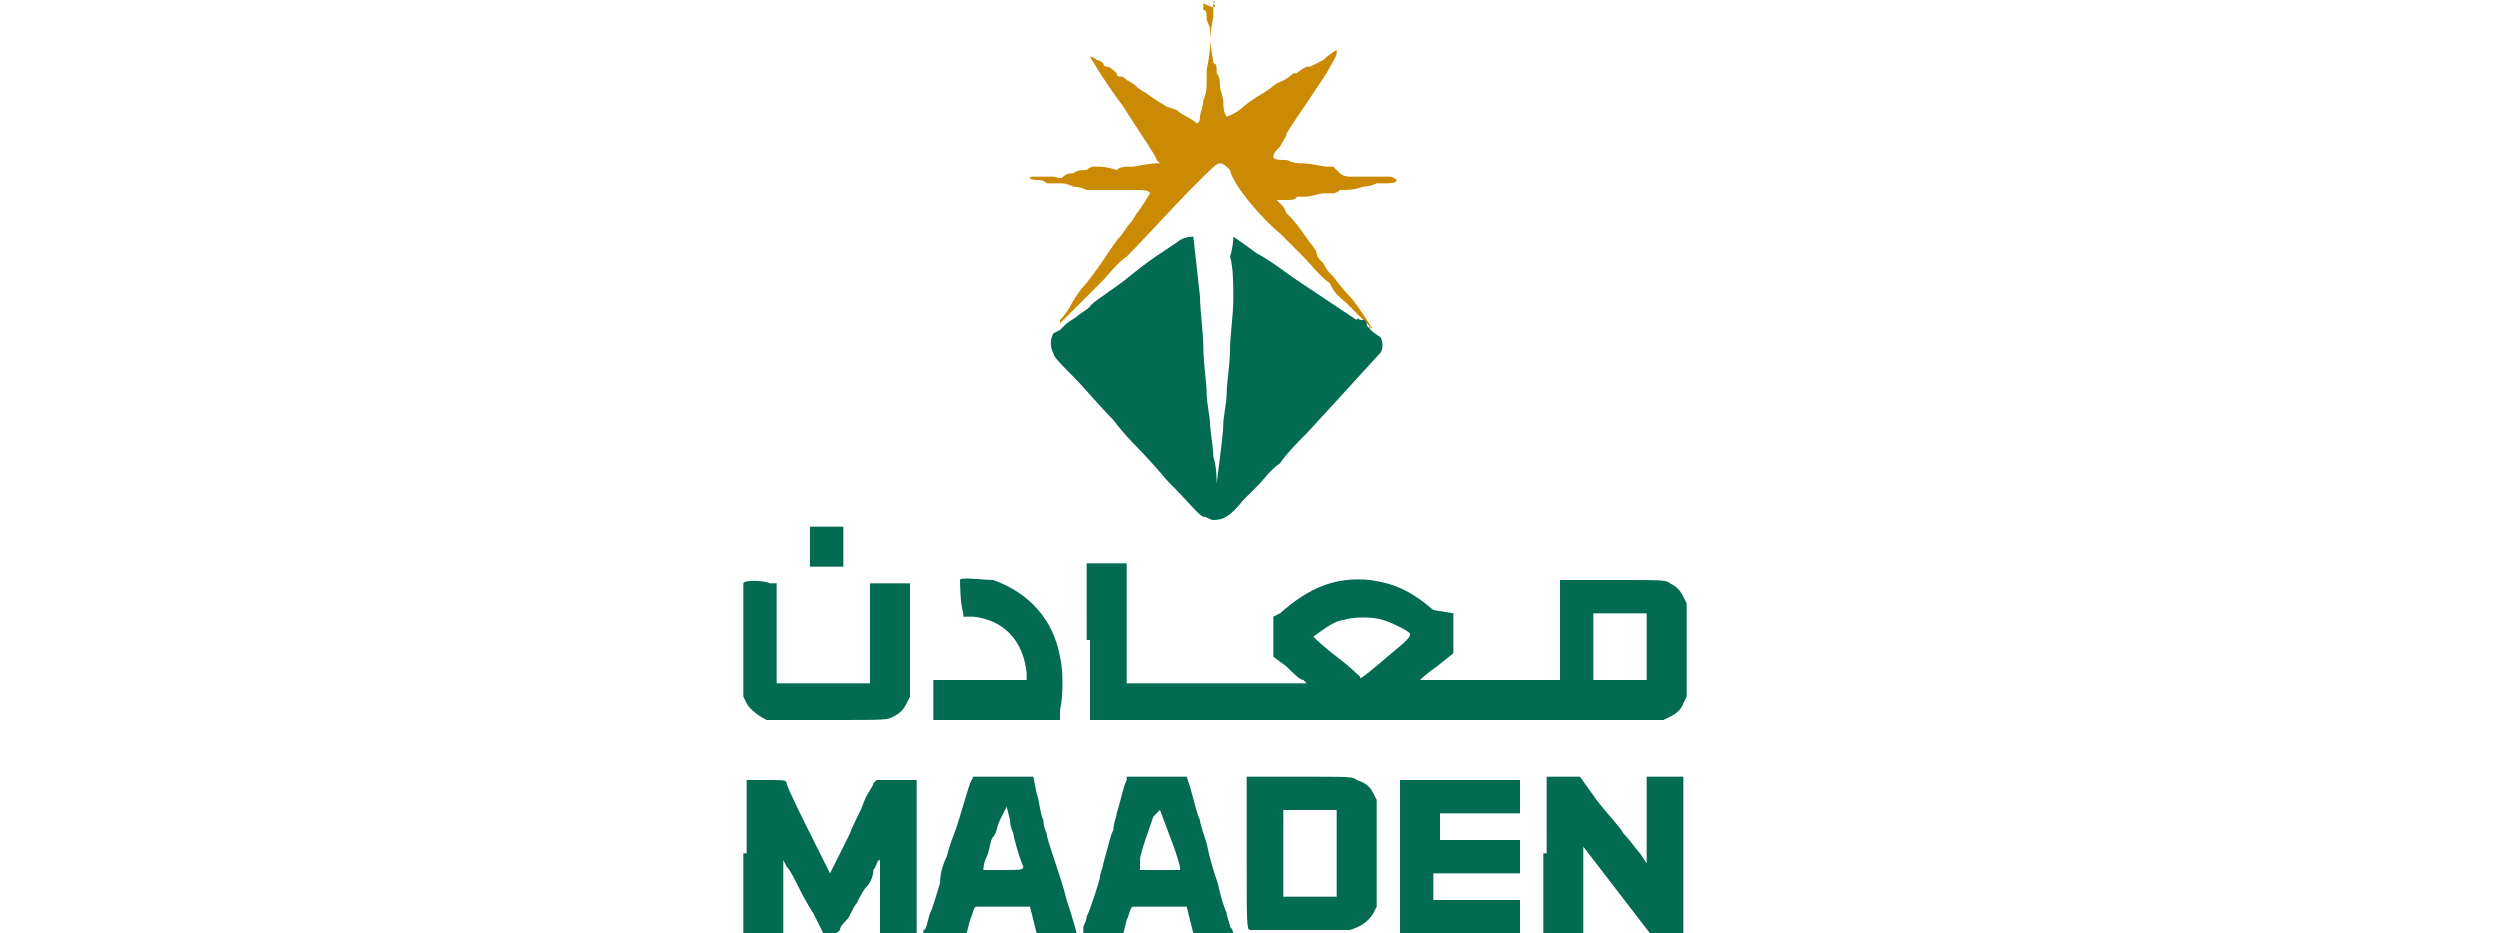 <?xml version="1.0" encoding="utf-8"?>
<!-- Generator: Adobe Illustrator 24.1.2, SVG Export Plug-In . SVG Version: 6.00 Build 0)  -->
<svg version="1.1" id="Layer_1" xmlns="http://www.w3.org/2000/svg" xmlns:xlink="http://www.w3.org/1999/xlink" x="0px" y="0px"
	 viewBox="0 0 75 28" style="enable-background:new 0 0 75 28;" xml:space="preserve">
<style type="text/css">
	.st0{fill-rule:evenodd;clip-rule:evenodd;fill:#CA8A04;}
	.st1{fill-rule:evenodd;clip-rule:evenodd;fill:#046B53;}
</style>
<path class="st0" d="M36.4,0.1c0,0.1,0,0.1,0,0.2c0,0,0,0.1,0,0.1c0,0.1,0,0.1,0,0.1c0,0-0.1,0.5-0.1,0.7c0,0.1,0,0.1,0,0.1
	c0,0,0,0.1,0,0.1c0,0.2-0.1,0.7-0.1,0.7c0,0,0,0.1,0,0.2c0,0.1,0,0.1,0,0.2c0,0.1,0,0.3-0.1,0.5c0,0.2-0.1,0.4-0.1,0.5
	c0,0.2-0.1,0.2-0.1,0.2c0,0-0.1-0.1-0.3-0.2c-0.2-0.1-0.3-0.2-0.3-0.2C35,3.2,35,3.2,35,3.2c0,0-0.5-0.3-0.6-0.4
	c0,0-0.2-0.1-0.3-0.2c-0.1-0.1-0.3-0.2-0.3-0.2c-0.1-0.1-0.1-0.1-0.2-0.1c0,0-0.1,0-0.1-0.1C33.4,2.1,33.3,2,33.2,2
	c-0.1,0-0.1-0.1-0.1-0.1c0,0,0,0,0,0c0,0-0.1-0.1-0.2-0.1c-0.1-0.1-0.2-0.1-0.2-0.1c0,0,0.4,0.7,1,1.5c0.5,0.8,1,1.5,1,1.6l0.1,0.1
	l-0.1,0c-0.2,0-0.7,0.1-0.7,0.1c0,0-0.1,0-0.1,0c0,0-0.1,0-0.1,0c0,0-0.2,0-0.3,0.1C33.2,5,33,5,33,5c0,0-0.1,0-0.1,0
	c-0.1,0-0.1,0-0.1,0c0,0-0.1,0-0.2,0.1c-0.1,0-0.3,0-0.4,0.1c-0.1,0-0.2,0-0.3,0.1s-0.2,0-0.3,0c-0.1,0-0.2,0-0.2,0c0,0-0.1,0-0.1,0
	c0,0-0.1,0-0.1,0c0,0-0.1,0-0.1,0c0,0-0.1,0-0.1,0c-0.2,0-0.1,0.1,0.1,0.1c0.1,0,0.2,0,0.3,0.1c0,0,0.1,0,0.2,0c0.1,0,0.1,0,0.1,0
	c0,0,0,0,0.1,0c0.1,0,0.2,0,0.4,0.1c0.2,0,0.4,0.1,0.4,0.1C32.9,5.7,33,5.7,33,5.7c0,0,0.1,0,0.1,0c0.1,0,0.1,0,0.1,0c0,0,0,0,0.1,0
	c0.1,0,0.2,0,0.3,0c0.1,0,0.2,0,0.3,0c0.1,0,0.1,0,0.1,0c0,0,0.1,0,0.1,0c0.1,0,0.4,0,0.4,0.1c0,0-0.3,0.5-0.4,0.6
	c0,0-0.1,0.2-0.2,0.3c-0.1,0.1-0.2,0.3-0.3,0.4c-0.1,0.1-0.3,0.4-0.5,0.7c-0.2,0.3-0.5,0.7-0.6,0.8c-0.1,0.1-0.3,0.4-0.4,0.6
	c-0.1,0.2-0.3,0.4-0.3,0.4c0,0,0,0.1,0,0.1c0,0,0.7-0.7,1.3-1.3c0.1-0.1,0.4-0.5,0.7-0.7c0.5-0.5,1.4-1.5,2-2.1
	c0.6-0.6,0.7-0.7,0.8-0.7c0.1,0,0.2,0.1,0.3,0.2C37,5.6,38,6.7,38.4,7c0.2,0.2,0.5,0.5,0.7,0.7c0.2,0.2,0.5,0.6,0.8,0.8
	C40,8.8,40.3,9,40.4,9.1c0.1,0.1,0.3,0.3,0.5,0.5c0.1,0.1,0.3,0.3,0.3,0.3c0,0-0.5-0.8-0.7-1C40.3,8.7,40,8.3,40,8.3
	c0,0,0,0-0.1-0.1c0,0-0.1-0.1-0.2-0.3c-0.1-0.1-0.2-0.2-0.2-0.3c0-0.1-0.2-0.3-0.4-0.6c-0.2-0.3-0.4-0.5-0.4-0.5
	c0,0-0.1-0.1-0.1-0.1c0,0,0,0-0.1-0.2C38.5,6.2,38.3,6,38.3,6c0,0,0.1,0,0.3,0c0.1,0,0.3,0,0.3-0.1c0,0,0.1,0,0.1,0
	c0.1,0,0.1,0,0.2,0c0.1,0,0.4-0.1,0.5-0.1c0,0,0.1,0,0.1,0c0,0,0.1,0,0.1,0c0.1,0,0.1,0,0.1,0c0,0,0.1,0,0.2-0.1
	c0.3,0,0.4,0,0.7-0.1c0.2,0,0.4-0.1,0.4-0.1c0.1,0,0.1,0,0.1,0c0,0,0.1,0,0.1,0c0.2,0,0.4,0,0.4-0.1c0,0-0.1-0.1-0.2-0.1
	c-0.1,0-0.3,0-0.3,0c0,0-0.1,0-0.1,0c0,0-0.1,0-0.2,0c-0.1,0-0.2,0-0.3,0c-0.1,0-0.2,0-0.3,0c0,0-0.2,0-0.3-0.1C40.1,5.1,40,5,40,5
	c0,0-0.1,0-0.1,0c0,0-0.1,0-0.1,0c-0.1,0-0.5-0.1-0.7-0.1c-0.1,0-0.1,0-0.1,0c0,0-0.2,0-0.4-0.1c-0.2,0-0.4,0-0.4-0.1
	s0.1-0.2,0.2-0.3c0.1-0.2,0.2-0.3,0.2-0.4c0.1-0.2,1.3-1.9,1.3-2c0,0,0,0,0,0c0,0,0.2-0.3,0.2-0.4c0,0,0-0.1,0-0.1
	c0,0-0.2,0.1-0.4,0.3c-0.2,0.1-0.4,0.2-0.4,0.2c0,0,0,0-0.1,0c-0.2,0.1-0.3,0.2-0.3,0.2c0,0,0,0-0.1,0c0,0-0.2,0.2-0.5,0.3
	c-0.5,0.4-0.5,0.3-1,0.7c-0.2,0.2-0.5,0.3-0.5,0.3c0,0-0.1-0.1-0.1-0.4c0-0.2-0.1-0.4-0.1-0.5c0-0.1,0-0.3-0.1-0.4
	c0-0.2,0-0.3-0.1-0.3c0-0.1-0.1-0.6-0.1-0.7c0,0,0-0.1,0-0.1c0,0,0,0,0-0.1c0-0.1,0-0.1,0-0.1c0,0,0-0.1-0.1-0.3
	c0-0.2,0-0.3-0.1-0.3c0,0,0,0,0-0.1c0-0.1,0-0.1,0-0.1C36.5,0.3,36.5,0.2,36.4,0.1C36.5,0,36.4,0,36.4,0.1"/>
<path class="st1" d="M35.4,7.2c-0.1,0.1-0.8,0.5-1.4,1s-1.3,0.9-1.3,1c-0.1,0.1-0.3,0.2-0.4,0.3l-0.3,0.2l0.2-0.2
	c0.1-0.1,0.1-0.1-0.1,0.1c-0.2,0.2-0.3,0.3-0.3,0.3S31.6,10,31.6,10c-0.1,0.2-0.1,0.4,0,0.6c0,0.1,0.3,0.4,0.6,0.7
	c0.3,0.3,0.8,0.9,1.2,1.3c0.3,0.4,0.6,0.7,0.6,0.7c0,0,0.5,0.5,1,1.1c0.6,0.6,1,1.1,1.1,1.1c0.1,0,0.2,0.1,0.3,0.1
	c0.3,0,0.5-0.1,0.9-0.6c0.2-0.2,0.4-0.4,0.5-0.5c0.1-0.1,0.3-0.4,0.6-0.6c0.2-0.3,0.6-0.7,0.8-0.9c1.2-1.3,2.1-2.3,2.2-2.4
	c0.1-0.1,0.1-0.4,0-0.5C41.2,10,41,9.8,41.1,9.8c0,0.1-0.1,0-0.1-0.1c0-0.1-0.1-0.1-0.1-0.1c0,0,0,0-0.1,0c0-0.1,0-0.1,0,0
	c0.1,0,0.1,0,0,0c0,0-0.1-0.1-0.1,0c0,0-0.3-0.2-0.6-0.4c-0.3-0.2-0.6-0.4-0.6-0.4c0,0-0.3-0.2-0.6-0.4c-0.3-0.2-0.8-0.6-1.2-0.8
	c-0.4-0.3-0.7-0.5-0.7-0.5c0,0,0,0,0,0c0,0,0,0.3-0.1,0.6C37,8,37,8.6,37,9c0,0.4-0.1,1.1-0.1,1.5c0,0.4-0.1,1-0.1,1.3
	c0,0.3-0.1,0.7-0.1,0.9c0,0.3-0.1,1-0.2,1.8l0,0.2l0-0.2c0-0.1,0-0.5-0.1-0.8c0-0.3-0.1-0.8-0.1-1c0-0.2-0.1-0.6-0.1-0.9
	c0-0.3-0.1-0.9-0.1-1.4c0-0.4-0.1-1.1-0.1-1.5c-0.1-0.9-0.2-1.8-0.2-1.8C35.7,7.1,35.6,7.1,35.4,7.2 M33.5,8.1l-0.3,0.3L33.5,8.1
	c0.3-0.3,0.3-0.3,0.3-0.3C33.8,7.8,33.7,7.9,33.5,8.1 M24.3,16.4v0.6h0.5h0.5v-0.6v-0.6h-0.5h-0.5V16.4 M32.7,19.2v2.4h8.5
	c6,0,8.6,0,8.7,0c0.2-0.1,0.5-0.2,0.6-0.5l0.1-0.2l0-1.4l0-1.4l-0.1-0.2c-0.1-0.2-0.2-0.3-0.4-0.4c-0.1-0.1-0.2-0.1-1.7-0.1h-1.6
	v1.5v1.5h-2.1c-1.2,0-2.1,0-2.1,0c0,0,0.2-0.2,0.5-0.4l0.5-0.4v-0.6v-0.6L43,18.3c-0.7-0.6-1.2-0.8-1.9-0.9c-1-0.1-1.8,0.2-2.7,1
	l-0.2,0.1v0.6v0.6l0.4,0.3c0.2,0.2,0.4,0.4,0.5,0.4l0.1,0.1l-2.7,0l-2.7,0v-1.8v-1.8h-0.6h-0.6V19.2 M28.8,17.4c0,0,0,0.7,0.1,1
	l0,0.1l0.3,0c0.9,0.1,1.5,0.7,1.6,1.7l0,0.2l-1.4,0l-1.4,0l0,0.6l0,0.6h1.9h1.9l0-0.3c0.1-0.4,0.1-1.2,0-1.6c-0.2-1.1-0.9-1.9-2-2.3
	C29.5,17.4,28.8,17.3,28.8,17.4 M22.3,17.5c0,0,0,0.8,0,1.7l0,1.7l0.1,0.2c0.1,0.2,0.4,0.4,0.6,0.5c0.1,0,0.7,0,1.9,0
	c1.7,0,1.7,0,1.9-0.1c0.2-0.1,0.3-0.2,0.4-0.4l0.1-0.2l0-1.7l0-1.7l-0.6,0l-0.6,0l0,1.5l0,1.5h-1.4h-1.4v-1.5v-1.5l-0.2,0
	C22.9,17.4,22.3,17.4,22.3,17.5 M47.8,19.4v1l0.8,0l0.8,0v-1v-1l-0.8,0l-0.8,0V19.4 M40.3,18.6c-0.1,0-0.3,0.1-0.3,0.1
	c-0.2,0.1-0.6,0.4-0.6,0.4c0,0,0.3,0.3,0.7,0.6c0.4,0.3,0.7,0.6,0.7,0.6c0,0.1,0,0.1,1.3-1c0.2-0.2,0.2-0.2,0.2-0.3
	c-0.1-0.1-0.5-0.3-0.8-0.4C41.2,18.5,40.6,18.5,40.3,18.6 M22.3,25.6V28l0.6,0c0.3,0,0.6,0,0.6,0c0,0,0-0.5,0-1.1l0-1.1l0.1,0.2
	c0.1,0.1,0.2,0.3,0.3,0.5c0.1,0.2,0.3,0.6,0.5,0.9l0.3,0.6h0.2c0.2,0,0.2,0,0.3-0.1c0-0.1,0.1-0.2,0.2-0.3c0.1-0.1,0.2-0.4,0.3-0.5
	c0.1-0.2,0.2-0.4,0.3-0.5c0.1-0.1,0.2-0.3,0.2-0.5c0.1-0.1,0.1-0.3,0.2-0.3c0,0,0,0.5,0,1.1c0,1,0,1.1,0,1.1c0,0,0.3,0,0.6,0
	s0.5,0,0.5,0c0,0,0-0.8,0-2.3v-2.3l-0.6,0l-0.6,0l-0.1,0.1c0,0.1-0.2,0.3-0.3,0.6c-0.1,0.3-0.3,0.6-0.4,0.9
	c-0.1,0.2-0.3,0.6-0.4,0.8c-0.1,0.2-0.2,0.4-0.2,0.4c0,0-0.3-0.6-0.5-1c-0.3-0.6-0.8-1.6-0.8-1.7c0-0.1-0.1-0.1-0.6-0.1l-0.6,0V25.6
	 M29.1,23.5c-0.1,0.3-0.3,1-0.4,1.3c-0.1,0.3-0.2,0.5-0.3,0.9c-0.1,0.2-0.2,0.5-0.2,0.8c-0.1,0.3-0.2,0.7-0.3,0.9
	c-0.1,0.3-0.1,0.5-0.2,0.5l0,0.1h0.6H29l0.1-0.4c0.1-0.2,0.1-0.4,0.2-0.4c0,0,0.2,0,0.8,0l0.8,0l0.1,0.4l0.1,0.4l0.6,0
	c0.5,0,0.6,0,0.6,0c0,0-0.1-0.4-0.3-1c-0.1-0.4-0.2-0.7-0.4-1.3c-0.1-0.3-0.2-0.6-0.2-0.7c0,0-0.1-0.2-0.1-0.4
	c-0.1-0.2-0.1-0.5-0.2-0.8L31,23.3l-0.9,0l-0.9,0L29.1,23.5 M33.8,23.4c-0.1,0.2-0.2,0.7-0.3,1c0,0.1-0.1,0.3-0.1,0.5
	c-0.1,0.2-0.1,0.3-0.3,1c0,0.1-0.1,0.3-0.1,0.4c0,0.1-0.3,1-0.4,1.2c0,0.1-0.1,0.3-0.1,0.3c0,0.1,0,0.2,0,0.2c0,0,0.2,0,0.6,0h0.6
	l0.1-0.4c0.1-0.2,0.1-0.4,0.2-0.4c0,0,0.2,0,0.8,0l0.8,0l0.1,0.4l0.1,0.4l0.6,0c0.4,0,0.6,0,0.6,0c0,0,0-0.1-0.1-0.2
	c0-0.1-0.1-0.3-0.1-0.4c-0.2-0.5-0.2-0.7-0.3-1c-0.1-0.3-0.2-0.6-0.3-1.1C36.1,25,36,24.7,36,24.6c-0.1-0.2-0.1-0.3-0.3-1l-0.1-0.3
	l-0.9,0l-0.9,0L33.8,23.4 M37.4,23.3c0,0,0,1.1,0,2.3c0,2.1,0,2.3,0.1,2.3c0.1,0,2.8,0,3,0c0.3-0.1,0.5-0.2,0.7-0.5l0.1-0.2v-1.6V24
	l-0.1-0.2c-0.1-0.2-0.2-0.3-0.5-0.4c-0.1-0.1-0.2-0.1-1.7-0.1C38.1,23.3,37.4,23.3,37.4,23.3 M42,25.6l0,2.4l1.8,0l1.8,0v-0.5v-0.5
	h-1.3h-1.3v-0.4v-0.4h1.3h1.3v-0.5v-0.5h-1.2h-1.2v-0.4v-0.4l1.2,0l1.2,0l0-0.5l0-0.5h-1.8H42L42,25.6 M46.3,25.6V28l0.6,0l0.6,0
	l0-1.3l0-1.3l1,1.3l1,1.3H50c0.3,0,0.5,0,0.5,0c0,0,0-4.1,0-4.5l0-0.2H50h-0.6v1.3v1.3l-0.2-0.3c-0.1-0.1-0.3-0.4-0.5-0.6
	c-0.1-0.2-0.5-0.6-0.8-1l-0.5-0.7h-0.5h-0.5V25.6 M30,24.6c-0.1,0.2-0.1,0.4-0.2,0.5s-0.1,0.4-0.2,0.6c-0.1,0.2-0.1,0.4-0.1,0.4
	c0,0,0.3,0,0.6,0c0.5,0,0.6,0,0.6-0.1c-0.1-0.2-0.3-0.9-0.3-1c0,0-0.1-0.2-0.1-0.4l-0.1-0.4L30,24.6 M34.6,24.5
	c-0.1,0.3-0.4,1.1-0.4,1.3c0,0.1,0,0.1,0,0.1c0,0,0,0.1,0,0.1l0,0.1h0.6c0.5,0,0.6,0,0.6,0c0,0,0-0.1,0-0.1c0,0-0.1-0.4-0.3-0.9
	l-0.3-0.8L34.6,24.5 M38.5,25.6v1.3l0.8,0l0.8,0l0-1.3l0-1.3h-0.4c-0.2,0-0.6,0-0.8,0l-0.4,0V25.6"/>
</svg>
